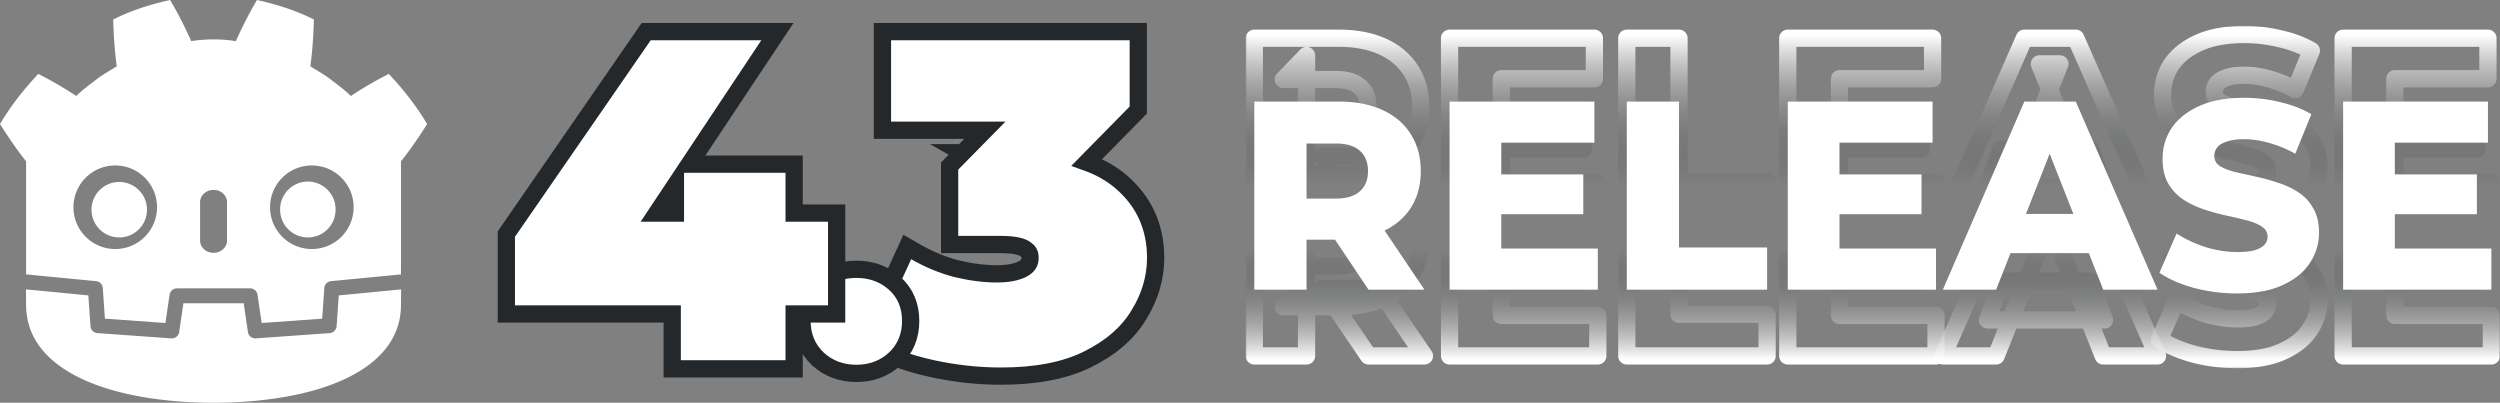 <svg xmlns="http://www.w3.org/2000/svg" width="869" height="140" fill="none"><rect width="100%" height="100%" fill="#808080" stroke="none"/><path fill="#fff" stroke="#25282b" stroke-width="6" d="m301.295 116.481-1.163 2.529 2.436 1.349c6.229 3.448 13.398 6.028 21.47 7.774 8.035 1.737 15.979 2.609 23.828 2.609 12.136.0 22.277-1.89 30.246-5.873 7.904-3.898 13.896-9.01 17.749-15.423 3.863-6.256 5.839-12.881 5.839-19.83.0-10.701-4.019-19.592-12.012-26.426-3.378-2.889-7.355-5.131-11.896-6.759l17.01-17.293.861-.875V11H306.74v34.277h35.601l-7.693 7.82h-.073l.047.027-3.669 3.729-.861.875V84.991h17.774c4.644.0 7.247.703 8.472 1.541l.046.031.046.03c1.118.705 1.621 1.587 1.621 3.023.0.927-.216 1.614-.566 2.166-.357.563-.958 1.149-1.968 1.696-2.078 1.075-4.991 1.717-8.922 1.717-4.379.0-9.108-.596-14.198-1.816-4.914-1.307-9.635-3.266-14.167-5.884l-2.851-1.647-1.375 2.992z"/><path fill="#fff" stroke="#25282b" stroke-width="6" d="m284.292 124.756.015.014.015.014c3.651 3.363 8.168 5.005 13.345 5.005s9.693-1.642 13.344-5.005l.016-.014.014-.014c3.686-3.489 5.511-7.96 5.511-13.176.0-5.276-1.816-9.752-5.572-13.115-3.654-3.272-8.16-4.859-13.313-4.859-5.154.0-9.66 1.587-13.314 4.859l2.001 2.236-2.001-2.236c-3.756 3.363-5.572 7.839-5.572 13.115.0 5.216 1.825 9.687 5.511 13.176z"/><path fill="#fff" stroke="#25282b" stroke-width="6" d="M176 106.137v3h57.665V128.2h42.379v-19.063h14.773V74.066h-14.773V57.069h-36.462l27.54-41.408L270.223 11h-45.616l-.895 1.295-47.18 68.309-.532.769v.936zm58.777-41.845v9.774h-6.501z"/><mask id="b" width="436" height="73" x="764" y="153" fill="#000" maskUnits="userSpaceOnUse"><path fill="#fff" d="M764 153h436v73H764z"/><path d="M767 221.712v-64.424h29.339c5.868.0 10.911.951 15.129 2.853 4.278 1.903 7.579 4.663 9.902 8.283 2.322 3.559 3.484 7.793 3.484 12.701.0 4.847-1.162 9.05-3.484 12.609-2.323 3.497-5.624 6.196-9.902 8.098-4.218 1.841-9.261 2.761-15.129 2.761h-19.254l8.069-7.638v24.757zm39.7.0-15.953-23.469h19.345l16.045 23.469zm-21.546-22.825-8.069-8.375h18.154c3.79.0 6.602-.828 8.435-2.485 1.895-1.656 2.843-3.957 2.843-6.902.0-3.006-.948-5.338-2.843-6.995-1.833-1.656-4.645-2.484-8.435-2.484h-18.154l8.069-8.375zm66.402-16.658h29.798v13.621h-29.798zm1.283 25.401h33.557v14.082h-51.527v-64.424h50.335v14.082h-32.365zm43.631 14.082v-64.424h18.154v49.974h30.623v14.45zm72.648-39.483h29.798v13.621h-29.798zm1.283 25.401h33.559v14.082h-51.529v-64.424h50.339v14.082h-32.369zm35.929 14.082 28.33-64.424h17.88l28.42 64.424h-18.88l-22.19-55.496h7.15l-22.19 55.496zm15.5-12.517 4.67-13.437h31.36l4.67 13.437zM1108.66 223c-5.25.0-10.33-.644-15.22-1.933-4.82-1.35-8.77-3.067-11.82-5.154l5.96-13.436c2.87 1.84 6.17 3.374 9.9 4.601 3.79 1.166 7.55 1.749 11.28 1.749 2.5.0 4.52-.215 6.05-.644 1.53-.491 2.63-1.105 3.3-1.841.73-.798 1.1-1.718 1.1-2.761.0-1.472-.67-2.638-2.02-3.497-1.34-.859-3.09-1.565-5.23-2.117-2.13-.552-4.52-1.104-7.15-1.657a78.192 78.192.0 01-7.79-2.116c-2.57-.859-4.92-1.964-7.06-3.314a17.095 17.095.0 01-5.23-5.429c-1.34-2.271-2.01-5.124-2.01-8.56.0-3.865 1.04-7.362 3.11-10.491 2.14-3.129 5.32-5.645 9.54-7.547s9.47-2.853 15.77-2.853c4.22.0 8.34.491 12.38 1.473 4.09.92 7.73 2.3 10.91 4.141l-5.59 13.529c-3.06-1.657-6.09-2.884-9.08-3.681-3-.859-5.9-1.289-8.71-1.289-2.51.0-4.53.276-6.05.828-1.53.491-2.63 1.166-3.3 2.025-.68.859-1.01 1.841-1.01 2.945.0 1.411.64 2.546 1.92 3.405 1.35.798 3.09 1.473 5.23 2.025 2.2.491 4.58 1.012 7.15 1.565 2.63.552 5.23 1.257 7.79 2.116 2.63.798 5.02 1.902 7.16 3.314 2.13 1.349 3.85 3.159 5.13 5.43 1.34 2.208 2.02 5 2.02 8.375.0 3.742-1.07 7.209-3.21 10.399-2.08 3.129-5.23 5.645-9.45 7.547-4.15 1.902-9.41 2.853-15.77 2.853zm53.5-40.771h29.8v13.621h-29.8zm1.28 25.401H1197v14.082h-51.53v-64.424h50.34v14.082h-32.37z"/></mask><path stroke="url(#a)" stroke-linejoin="round" stroke-width="6" d="M767 221.712v-64.424h29.339c5.868.0 10.911.951 15.129 2.853 4.278 1.903 7.579 4.663 9.902 8.283 2.322 3.559 3.484 7.793 3.484 12.701.0 4.847-1.162 9.05-3.484 12.609-2.323 3.497-5.624 6.196-9.902 8.098-4.218 1.841-9.261 2.761-15.129 2.761h-19.254l8.069-7.638v24.757zm39.7.0-15.953-23.469h19.345l16.045 23.469zm-21.546-22.825-8.069-8.375h18.154c3.79.0 6.602-.828 8.435-2.485 1.895-1.656 2.843-3.957 2.843-6.902.0-3.006-.948-5.338-2.843-6.995-1.833-1.656-4.645-2.484-8.435-2.484h-18.154l8.069-8.375z" mask="url(#b)" style="stroke:url(#a)" transform="translate(-331 -144)"/><path stroke="url(#c)" stroke-linejoin="round" stroke-width="6" d="M851.556 182.229h29.798v13.621h-29.798zm1.283 25.401h33.557v14.082h-51.527v-64.424h50.335v14.082h-32.365z" mask="url(#b)" style="stroke:url(#c)" transform="translate(-331 -144)"/><path stroke="url(#d)" stroke-linejoin="round" stroke-width="6" d="M896.47 221.712v-64.424h18.154v49.974h30.623v14.45z" mask="url(#b)" style="stroke:url(#d)" transform="translate(-331 -144)"/><path stroke="url(#e)" stroke-linejoin="round" stroke-width="6" d="M969.118 182.229h29.798v13.621h-29.798zm1.283 25.401h33.559v14.082h-51.529v-64.424h50.339v14.082h-32.369z" mask="url(#b)" style="stroke:url(#e)" transform="translate(-331 -144)"/><path stroke="url(#f)" stroke-linejoin="round" stroke-width="6" d="m1006.33 221.712 28.33-64.424h17.88l28.42 64.424h-18.88l-22.19-55.496h7.15l-22.19 55.496zm15.5-12.517 4.67-13.437h31.36l4.67 13.437z" mask="url(#b)" style="stroke:url(#f)" transform="translate(-331 -144)"/><path stroke="url(#g)" stroke-linejoin="round" stroke-width="6" d="M1108.66 223c-5.25.0-10.33-.644-15.22-1.933-4.82-1.35-8.77-3.067-11.82-5.154l5.96-13.436c2.87 1.84 6.17 3.374 9.9 4.601 3.79 1.166 7.55 1.749 11.28 1.749 2.5.0 4.52-.215 6.05-.644 1.53-.491 2.63-1.105 3.3-1.841.73-.798 1.1-1.718 1.1-2.761.0-1.472-.67-2.638-2.02-3.497-1.34-.859-3.09-1.565-5.23-2.117-2.13-.552-4.52-1.104-7.15-1.657a78.192 78.192.0 01-7.79-2.116c-2.57-.859-4.92-1.964-7.06-3.314a17.095 17.095.0 01-5.23-5.429c-1.34-2.271-2.01-5.124-2.01-8.56.0-3.865 1.04-7.362 3.11-10.491 2.14-3.129 5.32-5.645 9.54-7.547s9.47-2.853 15.77-2.853c4.22.0 8.34.491 12.38 1.473 4.09.92 7.73 2.3 10.91 4.141l-5.59 13.529c-3.06-1.657-6.09-2.884-9.08-3.681-3-.859-5.9-1.289-8.71-1.289-2.51.0-4.53.276-6.05.828-1.53.491-2.63 1.166-3.3 2.025-.68.859-1.01 1.841-1.01 2.945.0 1.411.64 2.546 1.92 3.405 1.35.798 3.09 1.473 5.23 2.025 2.2.491 4.58 1.012 7.15 1.565 2.63.552 5.23 1.257 7.79 2.116 2.63.798 5.02 1.902 7.16 3.314 2.13 1.349 3.85 3.159 5.13 5.43 1.34 2.208 2.02 5 2.02 8.375.0 3.742-1.07 7.209-3.21 10.399-2.08 3.129-5.23 5.645-9.45 7.547-4.15 1.902-9.41 2.853-15.77 2.853z" mask="url(#b)" style="stroke:url(#g)" transform="translate(-331 -144)"/><path stroke="url(#h)" stroke-linejoin="round" stroke-width="6" d="M1162.16 182.229h29.8v13.621h-29.8zm1.28 25.401H1197v14.082h-51.53v-64.424h50.34v14.082h-32.37z" mask="url(#b)" style="stroke:url(#h)" transform="translate(-331 -144)"/><mask id="j" width="436" height="73" x="764" y="199" fill="#000" maskUnits="userSpaceOnUse"><path fill="#fff" d="M764 199h436v73H764z"/><path d="M767 267.712v-64.424h29.339c5.868.0 10.911.951 15.129 2.853 4.278 1.903 7.579 4.663 9.902 8.283 2.322 3.559 3.484 7.793 3.484 12.701.0 4.847-1.162 9.05-3.484 12.609-2.323 3.497-5.624 6.196-9.902 8.098-4.218 1.841-9.261 2.761-15.129 2.761h-19.254l8.069-7.638v24.757zm39.7.0-15.953-23.469h19.345l16.045 23.469zm-21.546-22.825-8.069-8.375h18.154c3.79.0 6.602-.828 8.435-2.485 1.895-1.656 2.843-3.957 2.843-6.902.0-3.006-.948-5.338-2.843-6.995-1.833-1.656-4.645-2.484-8.435-2.484h-18.154l8.069-8.375zm66.402-16.658h29.798v13.621h-29.798zm1.283 25.401h33.557v14.082h-51.527v-64.424h50.335v14.082h-32.365zm43.631 14.082v-64.424h18.154v49.974h30.623v14.45zm72.648-39.483h29.798v13.621h-29.798zm1.283 25.401h33.559v14.082h-51.529v-64.424h50.339v14.082h-32.369zm35.929 14.082 28.33-64.424h17.88l28.42 64.424h-18.88l-22.19-55.496h7.15l-22.19 55.496zm15.5-12.517 4.67-13.437h31.36l4.67 13.437zM1108.66 269c-5.25.0-10.33-.644-15.22-1.933-4.82-1.35-8.77-3.067-11.82-5.154l5.96-13.436c2.87 1.84 6.17 3.374 9.9 4.601 3.79 1.166 7.55 1.749 11.28 1.749 2.5.0 4.52-.215 6.05-.644 1.53-.491 2.63-1.105 3.3-1.841.73-.798 1.1-1.718 1.1-2.761.0-1.472-.67-2.638-2.02-3.497-1.34-.859-3.09-1.565-5.23-2.117-2.13-.552-4.52-1.104-7.15-1.657a78.192 78.192.0 01-7.79-2.116c-2.57-.859-4.92-1.964-7.06-3.314a17.095 17.095.0 01-5.23-5.429c-1.34-2.271-2.01-5.124-2.01-8.56.0-3.865 1.04-7.362 3.11-10.491 2.14-3.129 5.32-5.645 9.54-7.547s9.47-2.853 15.77-2.853c4.22.0 8.34.491 12.38 1.473 4.09.92 7.73 2.3 10.91 4.141l-5.59 13.529c-3.06-1.657-6.09-2.884-9.08-3.681-3-.859-5.9-1.289-8.71-1.289-2.51.0-4.53.276-6.05.828-1.53.491-2.63 1.166-3.3 2.025-.68.859-1.01 1.841-1.01 2.945.0 1.411.64 2.546 1.92 3.405 1.35.798 3.09 1.473 5.23 2.025 2.2.491 4.58 1.012 7.15 1.565 2.63.552 5.23 1.257 7.79 2.116 2.63.798 5.02 1.902 7.16 3.314 2.13 1.349 3.85 3.159 5.13 5.43 1.34 2.208 2.02 5 2.02 8.375.0 3.742-1.07 7.209-3.21 10.399-2.08 3.129-5.23 5.645-9.45 7.547-4.15 1.902-9.41 2.853-15.77 2.853zm53.5-40.771h29.8v13.621h-29.8zm1.28 25.401H1197v14.082h-51.53v-64.424h50.34v14.082h-32.37z"/></mask><path stroke="url(#i)" stroke-linejoin="round" stroke-width="6" d="M767 267.712v-64.424h29.339c5.868.0 10.911.951 15.129 2.853 4.278 1.903 7.579 4.663 9.902 8.283 2.322 3.559 3.484 7.793 3.484 12.701.0 4.847-1.162 9.05-3.484 12.609-2.323 3.497-5.624 6.196-9.902 8.098-4.218 1.841-9.261 2.761-15.129 2.761h-19.254l8.069-7.638v24.757zm39.7.0-15.953-23.469h19.345l16.045 23.469zm-21.546-22.825-8.069-8.375h18.154c3.79.0 6.602-.828 8.435-2.485 1.895-1.656 2.843-3.957 2.843-6.902.0-3.006-.948-5.338-2.843-6.995-1.833-1.656-4.645-2.484-8.435-2.484h-18.154l8.069-8.375z" mask="url(#j)" style="stroke:url(#i)" transform="translate(-331 -144)"/><path stroke="url(#k)" stroke-linejoin="round" stroke-width="6" d="M851.556 228.229h29.798v13.621h-29.798zm1.283 25.401h33.557v14.082h-51.527v-64.424h50.335v14.082h-32.365z" mask="url(#j)" style="stroke:url(#k)" transform="translate(-331 -144)"/><path stroke="url(#l)" stroke-linejoin="round" stroke-width="6" d="M896.47 267.712v-64.424h18.154v49.974h30.623v14.45z" mask="url(#j)" style="stroke:url(#l)" transform="translate(-331 -144)"/><path stroke="url(#m)" stroke-linejoin="round" stroke-width="6" d="M969.118 228.229h29.798v13.621h-29.798zm1.283 25.401h33.559v14.082h-51.529v-64.424h50.339v14.082h-32.369z" mask="url(#j)" style="stroke:url(#m)" transform="translate(-331 -144)"/><path stroke="url(#n)" stroke-linejoin="round" stroke-width="6" d="m1006.33 267.712 28.33-64.424h17.88l28.42 64.424h-18.88l-22.19-55.496h7.15l-22.19 55.496zm15.5-12.517 4.67-13.437h31.36l4.67 13.437z" mask="url(#j)" style="stroke:url(#n)" transform="translate(-331 -144)"/><path stroke="url(#o)" stroke-linejoin="round" stroke-width="6" d="M1108.66 269c-5.25.0-10.33-.644-15.22-1.933-4.82-1.35-8.77-3.067-11.82-5.154l5.96-13.436c2.87 1.84 6.17 3.374 9.9 4.601 3.79 1.166 7.55 1.749 11.28 1.749 2.5.0 4.52-.215 6.05-.644 1.53-.491 2.63-1.105 3.3-1.841.73-.798 1.1-1.718 1.1-2.761.0-1.472-.67-2.638-2.02-3.497-1.34-.859-3.09-1.565-5.23-2.117-2.13-.552-4.52-1.104-7.15-1.657a78.192 78.192.0 01-7.79-2.116c-2.57-.859-4.92-1.964-7.06-3.314a17.095 17.095.0 01-5.23-5.429c-1.34-2.271-2.01-5.124-2.01-8.56.0-3.865 1.04-7.362 3.11-10.491 2.14-3.129 5.32-5.645 9.54-7.547s9.47-2.853 15.77-2.853c4.22.0 8.34.491 12.38 1.473 4.09.92 7.73 2.3 10.91 4.141l-5.59 13.529c-3.06-1.657-6.09-2.884-9.08-3.681-3-.859-5.9-1.289-8.71-1.289-2.51.0-4.53.276-6.05.828-1.53.491-2.63 1.166-3.3 2.025-.68.859-1.01 1.841-1.01 2.945.0 1.411.64 2.546 1.92 3.405 1.35.798 3.09 1.473 5.23 2.025 2.2.491 4.58 1.012 7.15 1.565 2.63.552 5.23 1.257 7.79 2.116 2.63.798 5.02 1.902 7.16 3.314 2.13 1.349 3.85 3.159 5.13 5.43 1.34 2.208 2.02 5 2.02 8.375.0 3.742-1.07 7.209-3.21 10.399-2.08 3.129-5.23 5.645-9.45 7.547-4.15 1.902-9.41 2.853-15.77 2.853z" mask="url(#j)" style="stroke:url(#o)" transform="translate(-331 -144)"/><path stroke="url(#p)" stroke-linejoin="round" stroke-width="6" d="M1162.16 228.229h29.8v13.621h-29.8zm1.28 25.401H1197v14.082h-51.53v-64.424h50.34v14.082h-32.37z" mask="url(#j)" style="stroke:url(#p)" transform="translate(-331 -144)"/><path fill="#fff" d="M436 100.692V35.308h29.339c5.868.0 10.911.965 15.129 2.895 4.278 1.931 7.579 4.733 9.902 8.407 2.322 3.612 3.484 7.908 3.484 12.89.0 4.919-1.162 9.185-3.484 12.797-2.323 3.549-5.624 6.289-9.902 8.219-4.218 1.869-9.261 2.803-15.129 2.803h-19.254l8.069-7.753v25.126zm39.7.0-15.953-23.818h19.345l16.045 23.818zm-21.546-23.165-8.069-8.5h18.154c3.79.0 6.602-.84 8.435-2.522 1.895-1.681 2.843-4.016 2.843-7.005.0-3.051-.948-5.418-2.843-7.099-1.833-1.681-4.645-2.522-8.435-2.522h-18.154l8.069-8.5zm66.402-16.906h29.798v13.824h-29.798zm1.283 25.78h33.557v14.291h-51.527V35.308h50.335v14.291h-32.365zm43.631 14.291V35.308h18.154v50.719h30.623v14.665zm72.648-40.071h29.798v13.824h-29.798zm1.283 25.78h33.559v14.291h-51.529V35.308h50.339v14.291h-32.369zm35.929 14.291 28.33-65.384h17.88l28.42 65.384h-18.88l-22.19-56.324h7.15l-22.19 56.324zm15.5-12.703 4.67-13.637h31.36l4.67 13.637zM777.66 102c-5.25.0-10.33-.654-15.22-1.962-4.82-1.37-8.77-3.113-11.82-5.23l5.96-13.638c2.87 1.868 6.17 3.425 9.9 4.671 3.79 1.183 7.55 1.774 11.28 1.774 2.5.0 4.52-.218 6.05-.653 1.53-.499 2.63-1.121 3.3-1.869.73-.809 1.1-1.743 1.1-2.802.0-1.494-.67-2.677-2.02-3.549-1.34-.872-3.09-1.588-5.23-2.149-2.13-.56-4.52-1.12-7.15-1.681a77.176 77.176.0 01-7.79-2.148c-2.57-.872-4.92-1.993-7.06-3.363-2.14-1.432-3.88-3.269-5.23-5.511-1.34-2.304-2.01-5.2-2.01-8.687.0-3.923 1.04-7.472 3.11-10.648 2.14-3.176 5.32-5.729 9.54-7.659 4.22-1.931 9.47-2.896 15.77-2.896 4.22.0 8.34.498 12.38 1.495 4.09.934 7.73 2.335 10.91 4.203l-5.59 13.731c-3.06-1.682-6.09-2.927-9.08-3.737-3-.871-5.9-1.307-8.71-1.307-2.51.0-4.53.28-6.05.84-1.53.498-2.63 1.183-3.3 2.055-.68.872-1.01 1.868-1.01 2.989.0 1.432.64 2.584 1.92 3.456 1.35.81 3.09 1.495 5.23 2.055 2.2.498 4.58 1.028 7.15 1.588 2.63.561 5.23 1.277 7.79 2.148 2.63.81 5.02 1.931 7.16 3.363 2.13 1.37 3.85 3.207 5.13 5.511 1.34 2.242 2.02 5.075 2.02 8.5.0 3.799-1.07 7.317-3.21 10.555-2.08 3.176-5.23 5.729-9.45 7.659-4.15 1.931-9.41 2.896-15.77 2.896zm53.5-41.379h29.8v13.824h-29.8zm1.28 25.78H866v14.291h-51.53V35.308h50.34v14.291h-32.37zM59.13.0c-6.782 1.508-13.49 3.607-19.78 6.773.144 5.554.503 10.875 1.231 16.28-2.443 1.565-5.01 2.908-7.291 4.74-2.319 1.784-4.686 3.489-6.785 5.575a129.963 129.963.0 00-13.203-7.681C8.373 30.991 3.764 36.716.0 43.122c2.958 4.644 6.132 9.312 9.07 12.952v39.317c.072.0.145.003.216.009l24.104 2.325a2.594 2.594.0 012.339 2.403l.744 10.64 21.025 1.501 1.448-9.821a2.597 2.597.0 012.569-2.217h25.43c1.287.0 2.38.944 2.567 2.217l1.448 9.821 21.027-1.501.742-10.64a2.597 2.597.0 012.34-2.403l24.094-2.325a3.09 3.09.0 01.215-.009v-3.138l.011-.002V56.074c3.394-4.273 6.607-8.986 9.07-12.952-3.763-6.406-8.374-12.131-13.302-17.435a130.102 130.102.0 00-13.205 7.681c-2.098-2.086-4.461-3.791-6.783-5.575-2.28-1.832-4.851-3.175-7.289-4.74.726-5.405 1.085-10.726 1.23-16.28C102.819 3.607 96.111 1.508 89.326.0c-2.709 4.553-5.186 9.484-7.344 14.304-2.558-.428-5.128-.586-7.702-.617v-.004c-.018.0-.035.004-.05.004-.016.0-.033-.004-.049-.004v.004c-2.579.031-5.147.189-7.706.617C64.319 9.484 61.843 4.553 59.13.0zM40.061 57.516c8.023.0 14.526 6.498 14.526 14.518.0 8.026-6.503 14.527-14.526 14.527-8.019.0-14.524-6.501-14.524-14.527.0-8.02 6.505-14.518 14.524-14.518zm68.339.0c8.018.0 14.522 6.498 14.522 14.518.0 8.026-6.504 14.527-14.522 14.527-8.024.0-14.527-6.501-14.527-14.527.0-8.02 6.503-14.518 14.527-14.518zm-34.172 8.496c2.583.0 4.681 1.905 4.681 4.249v13.372c0 2.346-2.098 4.249-4.681 4.249-2.582.0-4.675-1.903-4.675-4.249V70.261c0-2.344 2.093-4.249 4.675-4.249z"/><path fill="#fff" d="m117.755 102.681-.747 10.697a2.596 2.596.0 01-2.405 2.408l-25.674 1.832a2.595 2.595.0 01-2.752-2.211l-1.473-9.985H63.755l-1.472 9.985a2.595 2.595.0 01-2.753 2.211l-25.674-1.832a2.596 2.596.0 01-2.405-2.408l-.747-10.697-21.673-2.09c.01 2.33.04 4.882.04 5.39.0 22.89 29.037 33.892 65.114 34.019h.089c36.077-.127 65.104-11.129 65.104-34.019.0-.518.032-3.059.042-5.39zM51.091 72.896c0 5.323-4.314 9.637-9.642 9.637-5.324.0-9.641-4.314-9.641-9.637.0-5.324 4.317-9.642 9.641-9.642a9.64 9.64.0 019.642 9.642zm46.278.0a9.635 9.635.0 009.636 9.637c5.329.0 9.642-4.314 9.642-9.637a9.64 9.64.0 10-19.278.0z"/><defs><linearGradient id="a" x1="767" x2="767" y1="156" y2="208.483" gradientUnits="userSpaceOnUse"><stop stop-color="#fff"/><stop offset="1" stop-color="#25282b" stop-opacity="0"/></linearGradient><linearGradient id="c" x1="767" x2="767" y1="156" y2="208.483" gradientUnits="userSpaceOnUse"><stop stop-color="#fff"/><stop offset="1" stop-color="#25282b" stop-opacity="0"/></linearGradient><linearGradient id="d" x1="767" x2="767" y1="156" y2="208.483" gradientUnits="userSpaceOnUse"><stop stop-color="#fff"/><stop offset="1" stop-color="#25282b" stop-opacity="0"/></linearGradient><linearGradient id="e" x1="767" x2="767" y1="156" y2="208.483" gradientUnits="userSpaceOnUse"><stop stop-color="#fff"/><stop offset="1" stop-color="#25282b" stop-opacity="0"/></linearGradient><linearGradient id="f" x1="767" x2="767" y1="156" y2="208.483" gradientUnits="userSpaceOnUse"><stop stop-color="#fff"/><stop offset="1" stop-color="#25282b" stop-opacity="0"/></linearGradient><linearGradient id="g" x1="767" x2="767" y1="156" y2="208.483" gradientUnits="userSpaceOnUse"><stop stop-color="#fff"/><stop offset="1" stop-color="#25282b" stop-opacity="0"/></linearGradient><linearGradient id="h" x1="767" x2="767" y1="156" y2="208.483" gradientUnits="userSpaceOnUse"><stop stop-color="#fff"/><stop offset="1" stop-color="#25282b" stop-opacity="0"/></linearGradient><linearGradient id="i" x1="767" x2="767" y1="230.898" y2="269.026" gradientUnits="userSpaceOnUse"><stop stop-color="#25282b" stop-opacity="0"/><stop offset="1" stop-color="#fff"/></linearGradient><linearGradient id="k" x1="767" x2="767" y1="230.898" y2="269.026" gradientUnits="userSpaceOnUse"><stop stop-color="#25282b" stop-opacity="0"/><stop offset="1" stop-color="#fff"/></linearGradient><linearGradient id="l" x1="767" x2="767" y1="230.898" y2="269.026" gradientUnits="userSpaceOnUse"><stop stop-color="#25282b" stop-opacity="0"/><stop offset="1" stop-color="#fff"/></linearGradient><linearGradient id="m" x1="767" x2="767" y1="230.898" y2="269.026" gradientUnits="userSpaceOnUse"><stop stop-color="#25282b" stop-opacity="0"/><stop offset="1" stop-color="#fff"/></linearGradient><linearGradient id="n" x1="767" x2="767" y1="230.898" y2="269.026" gradientUnits="userSpaceOnUse"><stop stop-color="#25282b" stop-opacity="0"/><stop offset="1" stop-color="#fff"/></linearGradient><linearGradient id="o" x1="767" x2="767" y1="230.898" y2="269.026" gradientUnits="userSpaceOnUse"><stop stop-color="#25282b" stop-opacity="0"/><stop offset="1" stop-color="#fff"/></linearGradient><linearGradient id="p" x1="767" x2="767" y1="230.898" y2="269.026" gradientUnits="userSpaceOnUse"><stop stop-color="#25282b" stop-opacity="0"/><stop offset="1" stop-color="#fff"/></linearGradient></defs></svg>